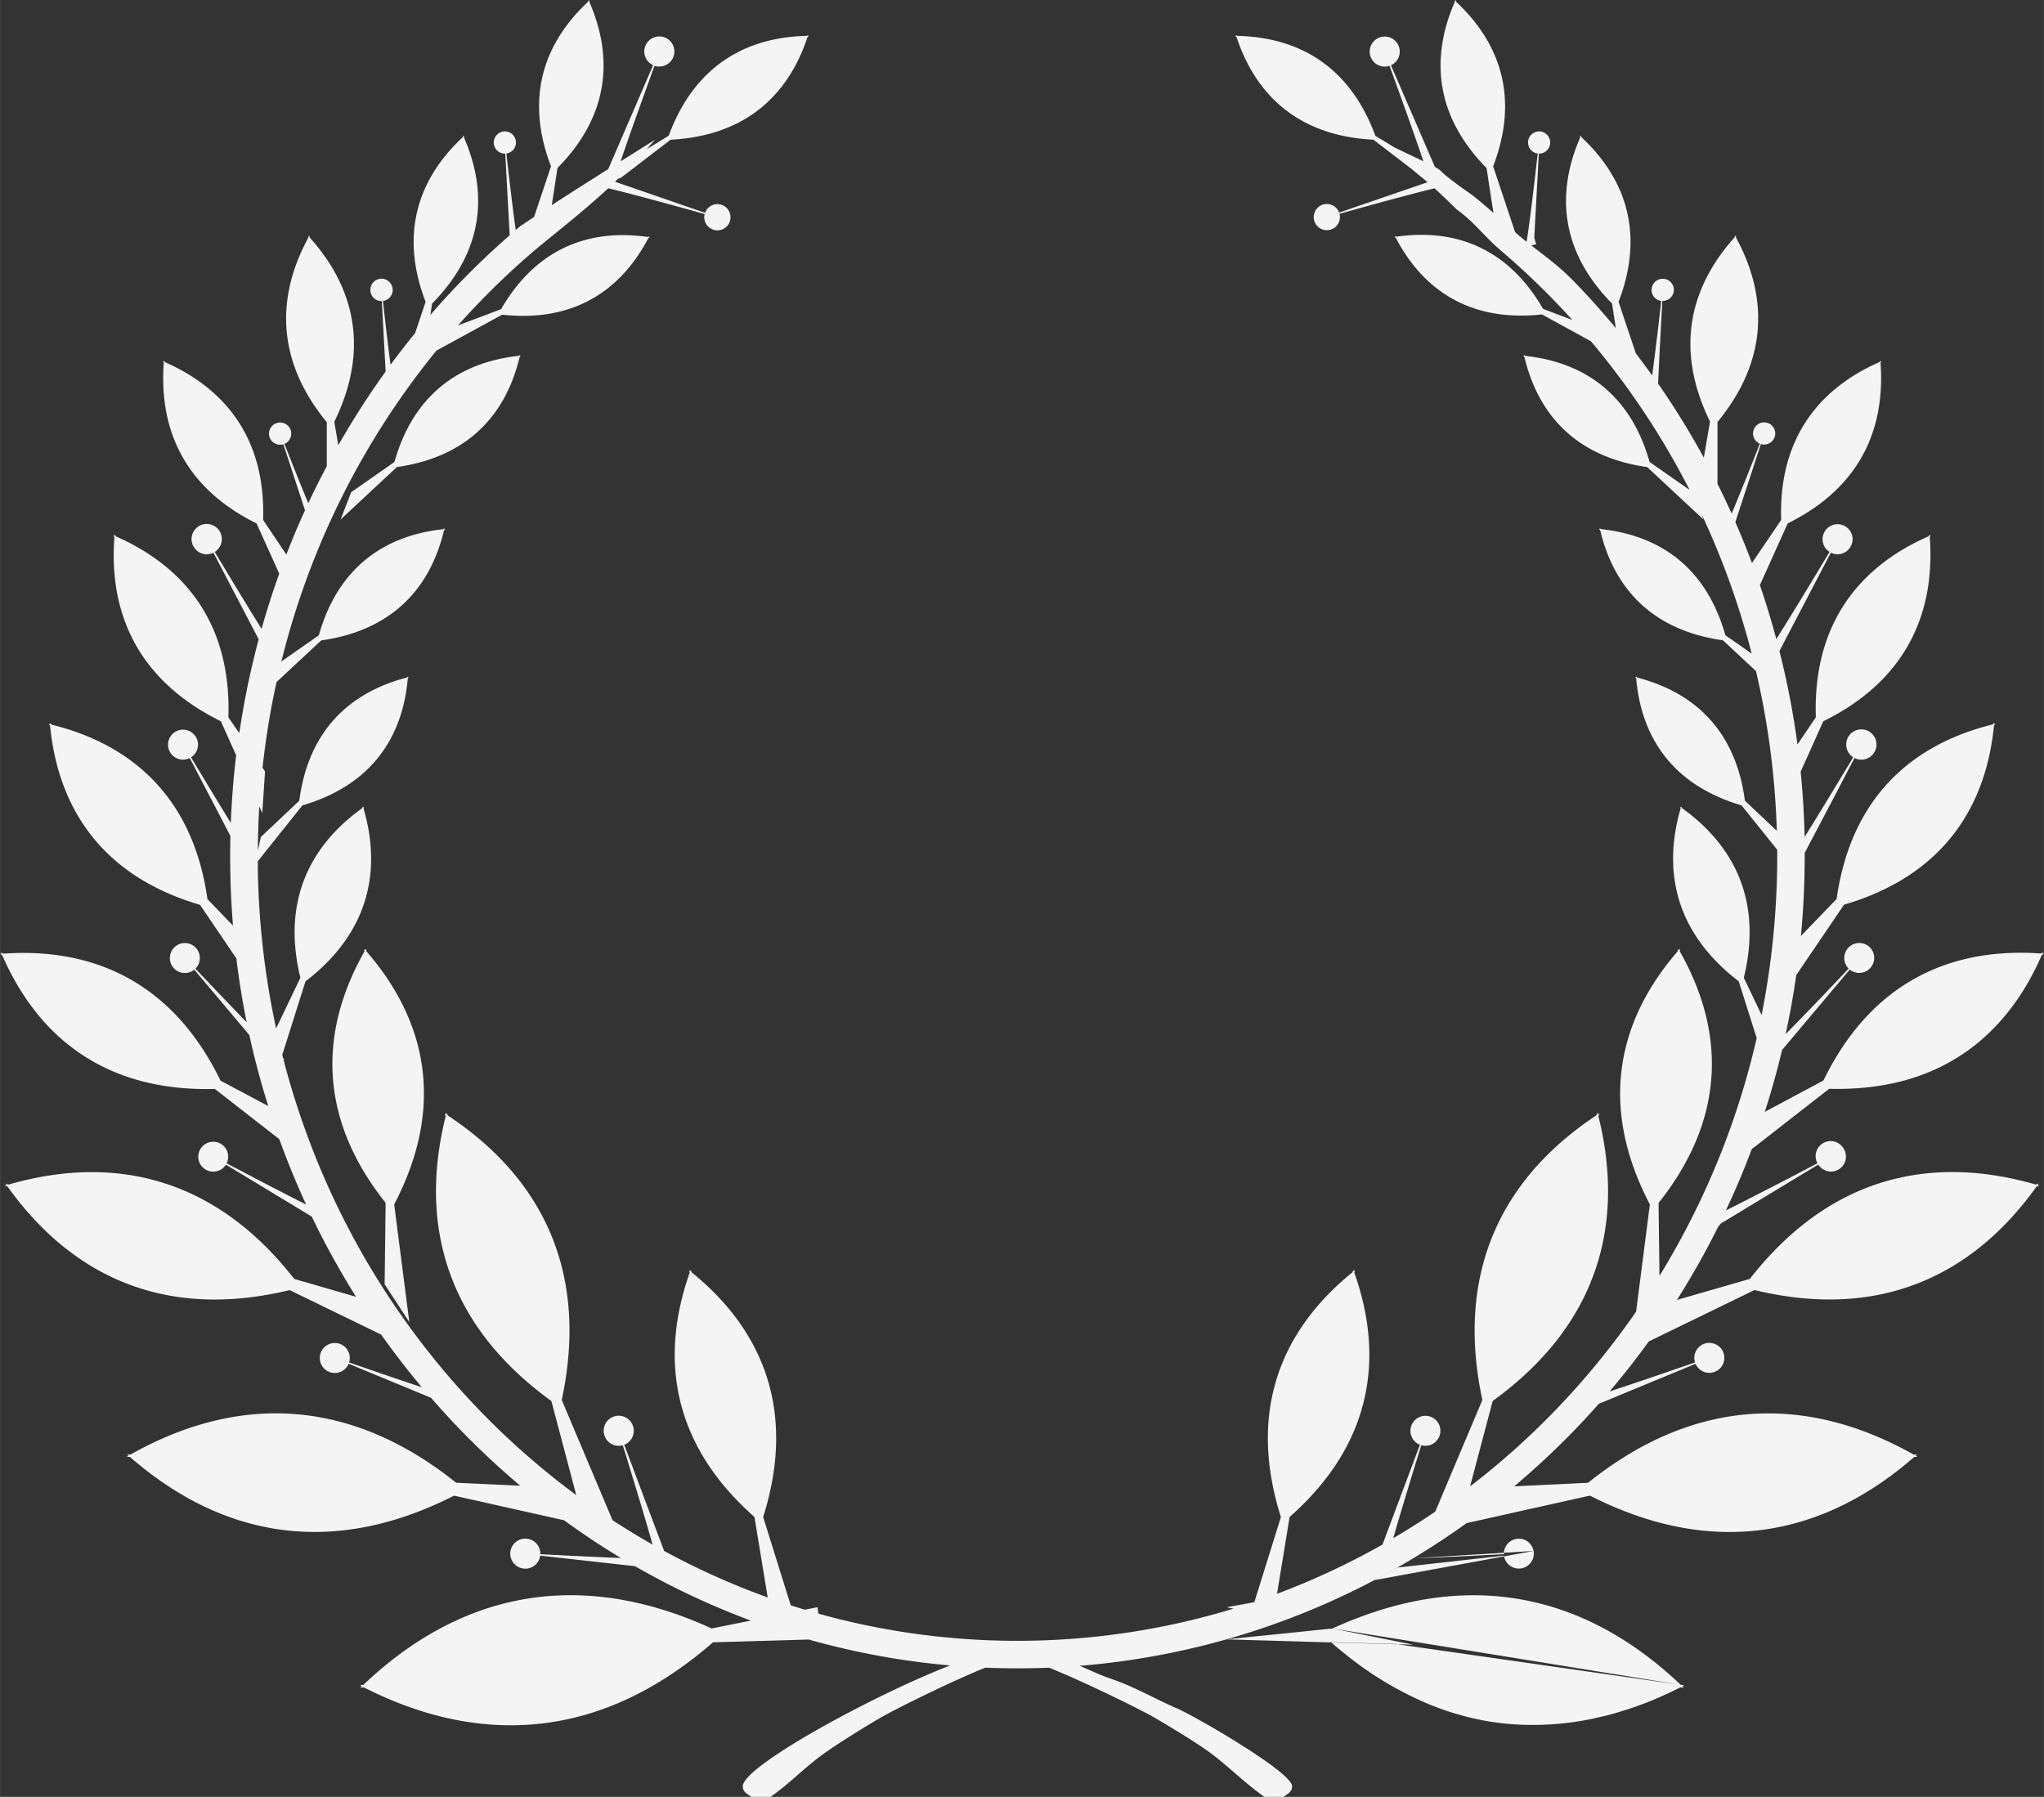 <svg xmlns="http://www.w3.org/2000/svg" width="1440" height="1265.99" viewBox="0 -0.01 1079.94 949.48" style=""><rect x="0" y="-0.01" width="1079.94" height="949.48" fill="#333333" stroke="none"/><g><title>garland11_43689577</title><g data-name="Layer 2"><path d="M888 890.23l1.86.27-1.86-.27zM296.45 71.93L311.57.13l-15.12 71.8zm-16.59 85.57l63.42-32.26-63.42 32.26zM169.87 412L216 357.76 169.87 412zm-20.06 148l.42-.18-.42.18zm-23.68 108.56L2.86 625.38l123.27 43.18zm215.59 200.25L190.13 890.5l151.59-21.69zm365.85-756.49l46.73-16.06-46.73 16.06zm27.33-77.85l23.22 53.73-23.22-53.73zm78.17 46.64l-2.4 44.46 2.4-44.46zm-29.52-9.19L768.43.13l15.12 71.79zm16.61 85.59l-63.44-32.27 63.44 32.27zM878.3 159l-2.3 43.61 2.3-43.61zm52 75.68l-13.45 41.12 13.47-41.15zm-32 91.76l-53.58-46.93 53.58 46.93zm73.7 35.34l47.44-79.39L972 361.78zM910.12 412L864 357.76 910.12 412zm3.45 88.47l-26-74.19 26 74.19zM986.24 560l93.26-56.8-93.26 56.8zM876 610.59l10.66-109.31L876 610.59zm-79.57 100.54l47.63-123.26-47.63 123.26zm157.45-42.58l123.26-43.17-123.26 43.17zM794.71 822.43a3.4 3.4 0 0 1-.08-.46l.08.46zm93.11 69.13l1.86.28-.84-.81-1 .53zm.19-1.32c-47.51-45.21-109.27-63.91-184-29.76l184 29.77zm-149.74-21.43L888 890.24l1.86.26-1 .53-.18.1-.84.43A206.31 206.31 0 0 1 868 900.4h-.12q-4.24 1.62-8.54 3h-.09c-3.81 1.24-7.62 2.35-11.46 3.32h-.23q-2.87.72-5.73 1.35c-2 .42-3.9.79-5.86 1.13a152.88 152.88 0 0 1-17.68 2h-.12c-1.93.1-3.87.17-5.8.2h-6.19c-1.9-.05-3.79-.14-5.69-.26h-.43c-2.84-.2-5.66-.49-8.51-.86l-.59-.08-2.56-.37h-.12c-3-.47-5.93-1-8.91-1.68h-.07c-4-.88-8-2-12-3.2-4-1.25-8-2.7-12-4.32l-.45-.18a181.77 181.77 0 0 1-44.48-26.78l-.14-.09-2.64-2.17-.35-.28c-1.34-1.11-2.67-2.26-4-3.43l35 1zm-90.17-19.58l-.29 1.93.29-1.93zm.19 16.95l55.76-5.71 42.71 8.58-7.52-.22h-1l-35-1-55-1.6zm98.49 2.88l-42.73-8.59-23.9-4.8 66.63 13.39zM651.8 850l-3.7-.74 14-2.58-10.3 3.32zm74.64-15.12l83.84-15.38.08.48a7.93 7.93 0 0 1-15.65 2.48l-.07-.38V822l-1 .11-55.13 6.15-12.08 6.62zm20.39-11.49l63.45-3.89a7.92 7.92 0 0 0-15.68.82 6.47 6.47 0 0 0 0 .88c-8 .43-21.54 1.12-34.55 1.68-4.55.19-9 .37-13.19.51zm93.29-33.08c67.65 34.37 125.47 19.48 171.22-20.42l1.73-.17-.93-.54.81-.71-1.74.19c-53-29.92-112.72-32.78-172.18 14.83l-39 1.87a424.34 424.34 0 0 0 31.74-29.58q6.62-6.82 12.92-14l41.43-17.15 9.74-4c.06.14.13.29.2.42l.31.56a7.93 7.93 0 0 0 14.33-6.51 9.07 9.07 0 0 0-.5-1.23 7.94 7.94 0 0 0-14.81 5.36l.18.66c-8.31 2.89-23.14 8-36.59 12.5l-8.57 2.83q10.88-12.78 20.75-26.43L927 681.64c67.9 16.42 116.54-9.2 149-54.66l1.51-.52-.94-.28.57-.8-1.51.52c-53.79-15.55-107.94-5.42-151.09 49.86L886 686.87a431.78 431.78 0 0 0 21.87-38.8l1.36-1.59 39.11-23.67 12.35-7.47.26.39a8.13 8.13 0 0 0 .75.9 7.93 7.93 0 0 0 13-8.6 7.7 7.7 0 0 0-.85-1.53 7.93 7.93 0 0 0-13.85 7.62l.24.53c-5.49 2.9-14 7.38-23 12s-18.11 9.34-25.36 12.92q5.38-11.43 10.12-23.22c1.22-3 2.4-6.08 3.55-9.15l40.9-31.9c58.39 1.58 93.7-27.84 112.34-70.67l1.15-.7-.82-.06.32-.76-1.14.7c-46.7-3.34-89.21 14.39-114.86 67.1l-31 16.59q5.19-16.08 9.14-32.72l22.47-26.7 13.28-15.78.37.28a7.92 7.92 0 0 0 11.09-11 7.83 7.83 0 0 0-1.83-1.85 7.93 7.93 0 0 0-10.48 11.78l.26.28-8.16 8.6c-7.57 8-17.18 18-25.11 26q3.33-15.37 5.59-31.16l25.25-37.21c52.13-15.29 75-51.42 79.22-94.66l.83-.94-.75.18.07-.77-.82.95c-42.28 10.4-74.84 38.23-82.47 92.22l-18.87 19.56q2-20.88 2-42.32v-1.56L969 421.25l10.83-20.74.42.21a8 8 0 1 0-1.36-.76l.25.17-3.9 6.5c-6.12 10.15-14.84 24.56-21.76 35.6q-.37-17.42-2.1-34.47L962.49 383l.85-1.88c44.37-21.88 59.2-57.88 56.25-97.34l.59-1-.65.28v-.69l-.58 1c-36.31 15.94-61.16 46-59.55 95.65l-9.69 14.34a439.6 439.6 0 0 0-9.53-49.36l16.34-31.27L967.35 292l.42.2a7.93 7.93 0 0 0 8.78-12.85 8.16 8.16 0 0 0-2.54-1.73 7.93 7.93 0 0 0-7.6 13.83l.24.16-3.94 6.57c-6.87 11.42-17 28.16-24.18 39.46q-3.87-14.44-8.68-28.48l14.68-32.61c38.69-19.07 51.61-50.46 49.05-84.86l.51-.85-.57.24v-.61l-.51.85c-31.65 13.9-53.31 40.12-51.92 83.4l-15.43 22.78a430.595 430.595 0 0 0-8.76-21.58v-.12l6.66-20.33 6.81-20.82.34.08a5.86 5.86 0 1 0-.88-.29c-3.3 8.39-10.19 25.81-14.91 36.92q-3.58-8-7.47-15.71v-32.66c27.39-33.32 26.26-67.22 9.75-97.52l.13-1-.42.47-.3-.55-.11 1c-23.12 25.7-32.07 58.5-13 97.36l-3.27 19.05q-9.76-17.87-21.12-34.66l-.15-.23-2.9-4.23v-.08l1-20.6 1.24-23a1.37 1.37 0 0 0 .35 0 5.86 5.86 0 0 0 3.19-10.69 5.94 5.94 0 0 0-3.16-1h-.3a5.87 5.87 0 0 0-.66 11.69c-1 8.9-3.13 27.43-4.8 39.38q-4.23-5.92-8.64-11.71l-9.1-27.2c14.07-36.63 3.33-65.58-19.64-87l-.18-.9-.23.53-.41-.39.19.89c-12.55 28.83-10.85 59.72 16.82 87.77l2 13q-10.51-12.69-21.94-24.49c-7.89-8.14-14.76-13-22.71-19.2l.87-.2 1.69-.4-1-3.49 1.16-21.44 1.24-23h.54a5.87 5.87 0 0 0-.16-11.72h-.31a5.86 5.86 0 0 0-.66 11.67c-1.24 11.06-4.21 36.9-5.88 46.65-1.24-1-2.51-2-3.81-3.13l-2.27-2L790 91.1l-1.09-3.24c14.07-36.64 3.33-65.58-19.64-87l-.2-.86-.23.51-.41-.38.19.89c-12.56 28.83-10.84 59.72 16.81 87.77l3.63 23.71c-3-2.65-6-5.24-8.65-7.39-1.25-1-2.42-1.93-3.47-2.71-6.2-4.29-9.79-7-12-8.82l-.12-.09-.3-.24-.73-.62c-3-2.53-2.8-2.89-5.51-4.36l-.14-.07-12.9-29.85-10.34-23.88.43-.2a7.94 7.94 0 1 0-1.41.58l.24-.09 2.22 6.1c4.5 12.39 11.29 31.25 15.68 44.35l-15.3-7.31-10.08-6.17c-13.79-37.43-41.29-52.11-73-52.78l-.72-.53.17.52h-.55l.72.54c9.95 30.21 32.2 52.28 72.37 54.34l20.53 15.75c3.14 2.7 5.12 4.19 8.06 6.7l-46.73 16.06c-.05-.12-.09-.26-.15-.38a6.92 6.92 0 1 0 .53 2 5.79 5.79 0 0 0-.18-1l2.38-.66c12.38-3.46 35.6-9.87 47.85-12.79 2.78 2.53 6.43 6 11.72 11.18.92.65 1.79 1.32 2.64 2a81.12 81.12 0 0 1 6.44 5.74c4.53 4.46 8.54 9.09 13.94 13.69q14.85 12.65 28.62 26.86 4.78 4.95 9.42 10.07l-15.44-5.82c-19.08-33-47.45-42.48-77.56-38.16l-.78-.4.25.48-.53.08.78.4c14.21 27.18 38.81 44.7 77.25 40.51l25.85 14.17a416.06 416.06 0 0 1 52.15 78.56l-21.13-14.76c-10.36-36.64-35.53-52.84-65.77-56.07l-.65-.57.11.52-.53-.06.66.58c7.08 29.84 26.61 52.89 64.9 58.29l29.72 27.68-1.3-3.47q5.25 11.13 9.85 22.61a420.69 420.69 0 0 1 16.95 51.74l-9.5-6.63-4.41-3.08c-10.36-36.64-35.53-52.85-65.77-56.08l-.66-.57.12.52-.53-.06.66.58c7.08 29.85 26.6 52.89 64.9 58.3l17.46 16.26a427.7 427.7 0 0 1 11 84.38l-13.49-12.72-3.37-3.18C917 385.34 894.48 365.63 865 358l-.55-.66v.53l-.52-.13.56.66c2.65 30.57 18.61 56.22 55.69 67.15L939 449v3.32a430 430 0 0 1-8.24 84L923 520.05l-1.65-3.43c10-40.87-5.41-70.14-32.74-89.68l-.31-.92-.17.57-.49-.34.32.91c-9.42 32.56-3.18 65.33 30.7 91.35l9.5 30a419.44 419.44 0 0 1-51.37 125.66l-.44-34.8v-3.81c36.62-46 34.32-92.07 11.17-132.89l.14-1.34-.66.67-.42-.72-.13 1.34c-31.05 35.72-42.39 80.93-14.73 133.79l-7.28 56.64a414.22 414.22 0 0 1-43.11 52.57 408.16 408.16 0 0 1-44.61 39.78l11.46-43.28.49-1.86c57.3-41.44 69.52-95.66 55.85-150.47l.59-1.5-.83.54-.25-1-.58 1.51c-47.45 31.43-75.25 80.18-60.24 150.4l-24.9 59q-10.84 7.38-22.17 14c4.47-15.66 11.37-38.08 14.8-49.12a8.14 8.14 0 0 0 1.6.28 7.56 7.56 0 0 0 1.26 0 7.93 7.93 0 0 0 5.2-13.21 8.15 8.15 0 0 0-2.52-1.85 7.93 7.93 0 0 0-6.69 14.38l.43.18-19.76 52.71A395.26 395.26 0 0 1 692 835.19l-1 .44q-8.06 3.43-16.29 6.53l6.66-40.61c44.12-38.91 49.9-84.79 34.19-129.08l.37-1.3-.65.52-.28-.78-.36 1.3c-36.86 29.81-55.93 72.4-37.87 129.37l-14 44.86-.63.21q-4.42 1.49-8.88 2.86l-1.46.46-4 1.19a392.11 392.11 0 0 1-205.24 4.16c-3.41-.86-6.79-1.76-10.17-2.7l-.49-3.39-6.63 1.32c-2.51-.74-5-1.52-7.49-2.32l-14.57-46.65c18-57-1-99.57-37.88-129.37l-.36-1.3-.28.78-.64-.52.36 1.29c-15.71 44.3-9.92 90.18 34.2 129.09l7 42.51q-10.87-3.92-21.48-8.44-17-7.29-33.25-16.12L339 787.92l-9.19-24.52.42-.18a7.95 7.95 0 1 0-1.42.5l.23-.05 1.74 5.6c4 13 10.24 33.4 14 46.89Q334 810 323.61 803.25l-26.82-63.52c15-70.21-12.74-119-60.26-150.35l-.59-1.51-.24 1-.84-.55.59 1.51c-13.67 54.8-1.44 109 55.85 150.45L304.46 790a407.17 407.17 0 0 1-50.67-44.34A416.39 416.39 0 0 1 166.57 611a421.07 421.07 0 0 1-16.71-50.8l-.05-.17.42-.19-.59-.51-.51-2 12.25-38.78c33.88-26 40.13-58.79 30.7-91.35l.32-.91-.49.34-.16-.57-.32.92c-27.32 19.54-42.7 48.81-32.74 89.67l-12.82 26.75a429.92 429.92 0 0 1-9.69-86.18l.22-.05-.22-.3v-1.79l23-28.8.57-.72c37.09-10.92 53.05-36.58 55.69-67.13l.57-.67-.52.13v-.53l-.49.64c-29.46 7.61-52 27.32-56.88 65.08l-20.28 19.13-1.65 7.23q.09-11.74.78-23.33l1.58 3.49 1.46-22-1.31-1.94a426 426 0 0 1 7.38-45.28l23.63-22c38.29-5.4 57.81-28.44 64.9-58.29l.66-.59-.54.06.13-.52-.67.57c-30.23 3.23-55.39 19.44-65.76 56.08l-19.82 13.84.2-.83h.05a418.66 418.66 0 0 1 81.69-163.43l34.76-19c38.44 4.19 63-13.33 77.25-40.51l.78-.4-.53-.08.25-.48-.78.4c-30.1-4.32-58.48 5.2-77.55 38.16l-22.8 8.6q5.82-6.56 11.92-12.85 13.83-14.28 29-27.16c8.42-7.15 23.23-18.42 38.52-32.47 2.51.6 5.54 1.35 8.87 2.21 2.47.63 5.13 1.33 7.85 2.05 12.38 3.29 26.47 7.19 34.21 9.36l-.13.6a6.94 6.94 0 0 0 13.21 3.86 7.72 7.72 0 0 0 .35-1.06 6.92 6.92 0 0 0-12.87-4.86l-.21.42c-.05.12-.09.26-.14.38l-8.05-2.77L324.93 96l.8-.76.21-.21.71-.67 1.26-.32 26.39-20.23c40.16-2.06 62.41-24.13 72.37-54.34l.72-.54h-.55l.17-.52-.72.53c-31.67.67-59.17 15.35-73 52.77l-11.59 7.11q2.2-2.47 4.35-5c-6.48 4.1-12.45 7.85-18.16 11.44 5.21-15.5 13.76-39.11 17.92-50.49a7.39 7.39 0 0 0 1.58.37 8.09 8.09 0 0 0 1.2 0 7.95 7.95 0 1 0-3.94-.91c.14.07.27.14.42.2l-23.73 54.9c-10 6.31-19.46 12.3-29.81 19.06l2.65-17.33.36-2.31c27.69-28.01 29.4-58.91 16.84-87.75l.19-.88-.41.37-.22-.5-.19.88c-23 21.4-33.7 50.35-19.64 87l-8.95 26.75-7.32 4.9-2.37 2c-1.68-11.87-3.91-31.21-4.94-40.42a5.66 5.66 0 0 0 1.36-.35 5.86 5.86 0 1 0-2.29.41h.34l2.34 43.18q-13.49 11.76-25.9 24.57-8.25 8.5-16 17.48l.91-6c27.67-28.05 29.39-58.94 16.82-87.78l.19-.88-.4.38-.23-.52-.18.89c-23 21.4-33.7 50.35-19.64 87l-5.53 16.5q-6.69 8.21-13 16.74c-1.5-11.52-3.17-26.06-4-33.68a6.11 6.11 0 0 0 1.35-.36 5.9 5.9 0 1 0-2.29.39 1.36 1.36 0 0 0 .35 0l2 37.25a431.87 431.87 0 0 0-25 38.93l-2.13-12.39c19.09-38.86 10.15-71.67-13-97.38l-.11-1-.3.55-.41-.47.12 1c-16.5 30.29-17.64 64.21 9.75 97.52v23.21q-5.13 9.66-9.8 19.61c-4.39-10.63-9.69-24-12.5-31.16l-.08-.21a5.41 5.41 0 0 0 1.17-.66 5.87 5.87 0 0 0-1.06-10.11 6.05 6.05 0 0 0-1-.33 5.77 5.77 0 0 0-2.8 0 5.86 5.86 0 0 0 2.79 11.39l.33-.08 11.43 34.87q-4.22 9.24-8 18.7l-1.85 4.68L139 274.73c1.4-43.28-20.26-69.5-51.92-83.4l-.51-.85v.61l-.57-.24.52.85c-2.57 34.4 10.36 65.78 49 84.85l12 26.54q-5.16 14.36-9.34 29.18c-8.35-13.36-18.94-31-24.51-40.26l-.22-.39a8.45 8.45 0 0 0 1.21-.93 8 8 0 1 0-2.33 1.52l.41-.2 23.92 45.78a439.84 439.84 0 0 0-10.25 49.6l-5.76-8.39c1.61-49.62-23.24-79.7-59.55-95.64l-.58-1-.05.69-.64-.28.59 1c-3 39.46 11.87 75.44 56.25 97.32l8.09 18q-2.12 17.64-2.83 35.7c-7.57-12.25-16-26.29-20.77-34.26l-.24-.38a8.52 8.52 0 0 0 1.21-.94 7.92 7.92 0 1 0-2.33 1.53l.43-.21 21.48 41.15c-.08 3.54-.12 7.08-.12 10.64q0 18.58 1.5 36.76l-13.5-14c-7.63-54-40.2-81.82-82.48-92.22l-.82-.95.07.77-.74-.18.81.94c4.26 43.24 27.1 79.37 79.24 94.66l19.19 28.3q2.08 17.08 5.44 33.74c-9.69-10-20.36-21.21-26.56-27.78l-.51-.53a6.8 6.8 0 0 0 .92-1.1 7.92 7.92 0 1 0-1.88 1.91l.37-.28 29.09 34.56q4.17 19.1 10 37.51L116.5 571c-25.64-52.72-68.16-70.44-114.86-67.1l-1.14-.7.33.76L0 504l1.15.7c18.65 42.83 54 72.25 112.34 70.67l34.08 26.57q2.63 7.3 5.51 14.48 4.08 10.17 8.65 20.05c-13.6-6.85-31-16-40.7-21.1l-1.31-.69a7.33 7.33 0 0 0 .47-1.17 7.9 7.9 0 1 0-1.11 2.25l.25-.39 45.37 27.45a432.92 432.92 0 0 0 23.38 42.38l-32.62-9.42c-43.15-55.27-97.3-65.4-151.09-49.84l-1.51-.53.58.8-.95.28L4 627c32.5 45.46 81.14 71.09 149 54.67l48.34 23.49q10.23 14.34 21.5 27.84c-12.84-4.27-27.31-9.25-36.29-12.37l-2.12-.74a8.84 8.84 0 0 0 .27-1.13 7.92 7.92 0 1 0-.7 2.24c.06-.13.14-.28.2-.42l43.52 18q7.62 8.77 15.7 17.12a420.91 420.91 0 0 0 31.45 29.33L241 783.46c-59.46-47.61-119.24-44.75-172.18-14.83l-1.75-.19.82.71-.94.54 1.74.17c45.74 39.9 103.56 54.79 171.22 20.42l58.09 13q14.56 10.6 30 19.93c-4.16-.15-8.52-.34-12.86-.54-11.44-.5-22.73-1.09-29.7-1.46a7.7 7.7 0 0 0 0-1 7.94 7.94 0 1 0-.11 2.22c0-.15.05-.3.07-.46l50.07 5.58a409.33 409.33 0 0 0 43 21.47q9 3.86 18.24 7.29L376 860.46c-74.73-34.15-136.5-15.46-184 29.78l-1.86.26 1 .53-.84.81 1.87-.28c58.36 29.71 122.78 30.05 184.54-23.78l50.56-1.47c3.09.87 6.18 1.7 9.29 2.5A403 403 0 0 0 502 880c-27.31 10.57-67.82 31.21-91.17 46.74-11.15 7.42-18.39 13.68-18.39 17.11 0 3.21 2.54 3.93 4.49 5.62h10.13C417 942.58 425 934 435 926.78c8.09-5.78 22.25-14.56 31-19.61 6.8-3.91 35.55-18.32 54.62-26q8.43.36 17 .35 8.37 0 16.66-.33c19.09 7.67 48.37 22.16 54.91 25.94 8.27 4.78 23.79 14.14 31 19.61 8.1 6.11 15.05 12.9 22.86 19 1.64 1.27 3.31 2.52 5 3.72h10.12c2-1.69 4.5-2.41 4.5-5.62 0-1.14-1.19-2.78-3.24-4.78-11.39-11.08-49.38-32.85-57.86-36.49-11.19-4.81-22.39-11.46-35-15.67-4.15-1.39-10-4.07-16.11-6.7a403 403 0 0 0 77.77-14.05q16.2-4.62 31.86-10.51l.23-.09.37-.14q4.65-1.76 9.26-3.63 3.36-1.37 6.69-2.79 15.18-6.49 29.74-14.17 6.1-3.21 12.08-6.62c2.79-1.6 5.56-3.21 8.31-4.87l.45-.27q14.22-8.58 27.7-18.28l65.14-14.53zm-630.46-543.5l-29.72 27.68 5.59-14.41 22.86-16c10.35-36.64 35.53-52.84 65.77-56.07l.65-.57-.12.52.53-.06-.65.58c-7.09 29.84-26.62 52.89-64.91 58.29zm6.59 451.77l-13.05-20 .53-43c-36.62-46-34.32-92.06-11.16-132.88l-.14-1.34.55.62.41-.72.13 1.34c31.06 35.71 42.39 80.92 14.73 133.79z" fill="#f4f4f4" fill-rule="evenodd" data-name="43689577"></path></g></g></svg>